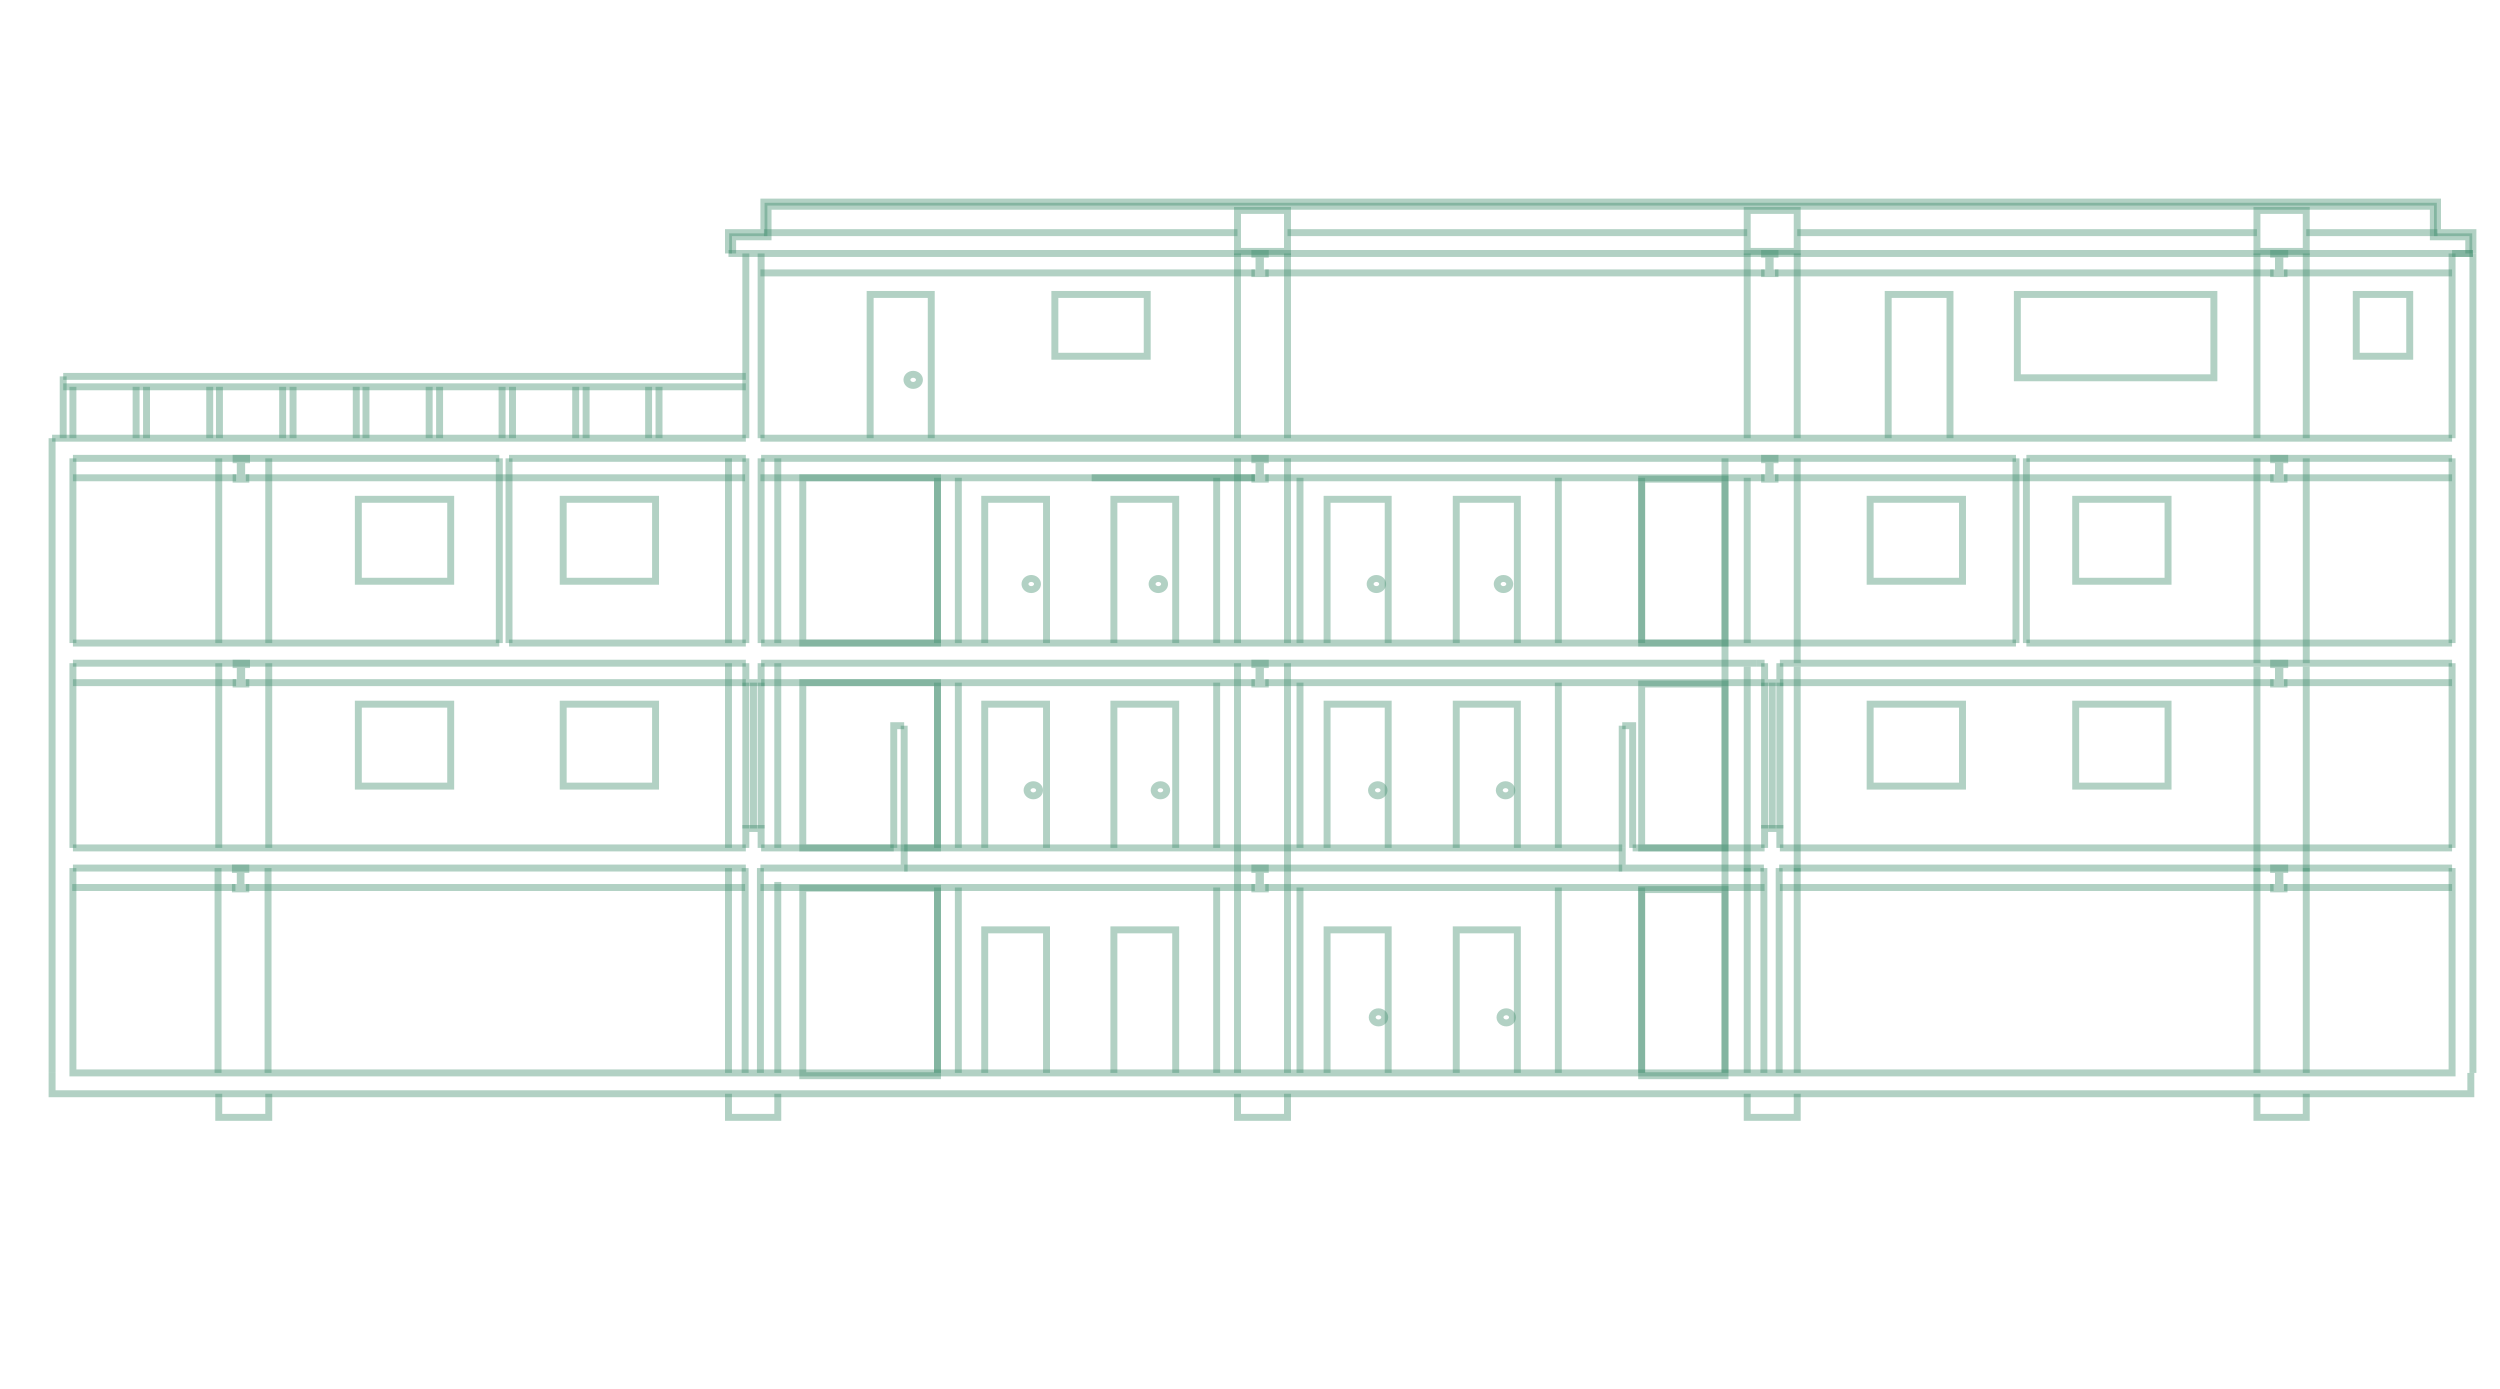 <?xml version="1.0" encoding="utf-8"?>
<!-- Generator: Adobe Illustrator 21.1.0, SVG Export Plug-In . SVG Version: 6.00 Build 0)  -->
<svg version="1.1" xmlns="http://www.w3.org/2000/svg" xmlns:xlink="http://www.w3.org/1999/xlink" x="0px" y="0px"
	 viewBox="0 0 360 200" style="enable-background:new 0 0 360 200;" xml:space="preserve">
<style type="text/css">
	.st0{opacity:0.4;fill:none;stroke:#3F8C6D;stroke-miterlimit:10;}
</style>
<g id="Layer_1">
</g>
<g id="Layer_5">
</g>
<g id="Layer_16">
	<rect x="115.6" y="68.8" class="st0" width="19.4" height="23.8"/>
	<rect x="236.4" y="69" class="st0" width="12" height="23.6"/>
	<rect x="115.6" y="98.3" class="st0" width="19.4" height="23.8"/>
	<rect x="236.4" y="98.5" class="st0" width="12" height="23.6"/>
	<rect x="115.6" y="127.9" class="st0" width="19.4" height="27"/>
	<rect x="236.4" y="128.1" class="st0" width="12" height="26.8"/>
</g>
<g id="stairs">
	<line class="st0" x1="236.4" y1="127.8" x2="236.4" y2="154.5"/>
	<line class="st0" x1="236.4" y1="68.8" x2="236.4" y2="92.6"/>
</g>
<g id="_x31_.0">
	<line class="st0" x1="248.4" y1="66" x2="248.4" y2="154.5"/>
</g>
<g id="_x2E_7">
	<line class="st0" x1="10.5" y1="92.6" x2="71.9" y2="92.6"/>
	<polyline class="st0" points="7.5,154.5 7.5,157.5 355.8,157.5 355.8,154.5 	"/>
	<line class="st0" x1="71.9" y1="66" x2="10.5" y2="66"/>
	<line class="st0" x1="107.4" y1="66" x2="73.3" y2="66"/>
	<line class="st0" x1="291.8" y1="92.6" x2="353.1" y2="92.6"/>
	<line class="st0" x1="109.6" y1="122.1" x2="128.7" y2="122.1"/>
	<line class="st0" x1="130.2" y1="104.5" x2="130.2" y2="122.1"/>
	<polyline class="st0" points="130.2,104.5 128.7,104.5 128.7,122.1 	"/>
	<line class="st0" x1="256.3" y1="122.1" x2="353.1" y2="122.1"/>
	<line class="st0" x1="254" y1="122.1" x2="254.1" y2="122.1"/>
	<line class="st0" x1="254.1" y1="95.5" x2="252.9" y2="95.5"/>
	<polyline class="st0" points="254.1,95.5 254.1,98.3 256.3,98.3 256.3,95.5 	"/>
	<polyline class="st0" points="254.1,122.1 254.1,119.3 256.3,119.3 256.3,122.1 	"/>
	<polyline class="st0" points="107.4,122.1 107.4,119.3 109.6,119.3 109.6,122.1 	"/>
	<polyline class="st0" points="107.4,95.5 107.4,98.3 109.6,98.3 109.6,95.5 	"/>
	<line class="st0" x1="10.5" y1="122.1" x2="107.4" y2="122.1"/>
	<line class="st0" x1="109.6" y1="92.6" x2="290.3" y2="92.6"/>
	<line class="st0" x1="73.3" y1="92.6" x2="107.4" y2="92.6"/>
	<line class="st0" x1="109.5" y1="63.1" x2="353.1" y2="63.1"/>
	<line class="st0" x1="353.1" y1="63.1" x2="353.1" y2="36.5"/>
	<line class="st0" x1="353.1" y1="92.6" x2="353.1" y2="66"/>
	<line class="st0" x1="353.1" y1="122.1" x2="353.1" y2="95.5"/>
	<polyline class="st0" points="353.1,125 353.1,154.5 10.5,154.5 10.5,125 	"/>
	<line class="st0" x1="7.5" y1="63.1" x2="107.4" y2="63.1"/>
	<line class="st0" x1="107.4" y1="63.1" x2="107.4" y2="36.5"/>
	<line class="st0" x1="107.4" y1="92.6" x2="107.4" y2="66"/>
	<line class="st0" x1="109.6" y1="66" x2="109.6" y2="92.6"/>
	<line class="st0" x1="109.6" y1="36.5" x2="109.6" y2="63.1"/>
	<line class="st0" x1="107.4" y1="95.5" x2="10.5" y2="95.5"/>
	<line class="st0" x1="10.5" y1="95.5" x2="10.5" y2="122.1"/>
	<line class="st0" x1="10.5" y1="66" x2="10.5" y2="92.6"/>
	<line class="st0" x1="7.5" y1="154.5" x2="7.5" y2="63.1"/>
	<line class="st0" x1="107.3" y1="154.5" x2="107.3" y2="125"/>
	<line class="st0" x1="256.2" y1="154.5" x2="256.2" y2="125"/>
	<line class="st0" x1="353.1" y1="36.5" x2="356.1" y2="36.5"/>
	<line class="st0" x1="356.1" y1="36.5" x2="356.1" y2="154.5"/>
	<polyline class="st0" points="104.9,36.5 104.9,33.5 110,33.5 110,29.1 351,29.1 351,33.5 356.1,33.5 356.1,36.5 	"/>
	<polyline class="st0" points="233.6,104.5 235.1,104.5 235.1,122.1 	"/>
	<line class="st0" x1="233.6" y1="104.5" x2="233.6" y2="122.1"/>
	<line class="st0" x1="109.5" y1="154.5" x2="109.5" y2="125"/>
	<line class="st0" x1="254" y1="154.5" x2="254" y2="125"/>
	<line class="st0" x1="254" y1="122.1" x2="235.1" y2="122.1"/>
</g>
<g id="_x2E_2">
	<line class="st0" x1="325" y1="33.5" x2="258.8" y2="33.5"/>
	<line class="st0" x1="9.1" y1="55.7" x2="107.4" y2="55.7"/>
	<line class="st0" x1="109.6" y1="98.3" x2="109.6" y2="119.3"/>
	<line class="st0" x1="107.4" y1="119.3" x2="107.4" y2="98.3"/>
	<line class="st0" x1="254.1" y1="119.3" x2="254.1" y2="98.3"/>
	<line class="st0" x1="256.3" y1="98.3" x2="256.3" y2="119.3"/>
	<line class="st0" x1="178.2" y1="33.5" x2="110" y2="33.5"/>
	<line class="st0" x1="251.6" y1="33.5" x2="185.4" y2="33.5"/>
	<line class="st0" x1="351" y1="33.5" x2="332.1" y2="33.5"/>
</g>
<g id="_x2E_5">
	<line class="st0" x1="353.1" y1="95.5" x2="256.3" y2="95.5"/>
	<line class="st0" x1="252.9" y1="95.5" x2="109.6" y2="95.5"/>
	<polyline class="st0" points="130.2,122.1 130.2,125 109.5,125 	"/>
	<polyline class="st0" points="254,125 233.6,125 233.6,122.1 	"/>
	<line class="st0" x1="107.4" y1="125" x2="10.5" y2="125"/>
	<line class="st0" x1="356.1" y1="36.5" x2="104.9" y2="36.5"/>
	<line class="st0" x1="353.1" y1="125" x2="256.2" y2="125"/>
	<line class="st0" x1="290.3" y1="66" x2="109.6" y2="66"/>
	<line class="st0" x1="353.1" y1="66" x2="291.8" y2="66"/>
	<line class="st0" x1="291.8" y1="66" x2="291.8" y2="92.6"/>
	<line class="st0" x1="290.3" y1="66" x2="290.3" y2="92.6"/>
	<line class="st0" x1="71.9" y1="66" x2="71.9" y2="92.6"/>
	<line class="st0" x1="73.3" y1="66" x2="73.3" y2="92.6"/>
	<polygon class="st0" points="254.7,66.2 254.1,66.2 254.1,66 255.6,66 255.6,66.2 254.9,66.2 254.9,68.8 255.6,68.8 255.6,69 
		254.1,69 254.1,68.8 254.7,68.8 	"/>
	<polygon class="st0" points="34.6,125.2 33.9,125.2 33.9,125 35.4,125 35.4,125.2 34.7,125.2 34.7,127.8 35.4,127.8 35.4,128 
		33.9,128 33.9,127.8 34.6,127.8 	"/>
	<polygon class="st0" points="34.6,95.7 34,95.7 34,95.5 35.5,95.5 35.5,95.7 34.8,95.7 34.8,98.3 35.4,98.3 35.4,98.5 34,98.5 
		34,98.3 34.6,98.3 	"/>
	<polygon class="st0" points="34.6,66.2 34,66.2 34,66 35.5,66 35.5,66.2 34.8,66.2 34.8,68.8 35.4,68.8 35.4,69 34,69 34,68.8 
		34.6,68.8 	"/>
	<polygon class="st0" points="328.1,125.2 327.4,125.2 327.4,125 329,125 329,125.2 328.3,125.2 328.3,127.8 328.9,127.8 328.9,128 
		327.4,128 327.4,127.8 328.1,127.8 	"/>
	<polygon class="st0" points="328.1,66.2 327.4,66.2 327.4,66 329,66 329,66.2 328.3,66.2 328.3,68.8 328.9,68.8 328.9,69 327.4,69 
		327.4,68.8 328.1,68.8 	"/>
	<polygon class="st0" points="328.1,36.6 327.4,36.6 327.4,36.5 329,36.5 329,36.6 328.3,36.6 328.3,39.3 328.9,39.3 328.9,39.4 
		327.4,39.4 327.4,39.3 328.1,39.3 	"/>
	<polygon class="st0" points="328.1,95.7 327.4,95.7 327.4,95.5 329,95.5 329,95.7 328.3,95.7 328.3,98.3 328.9,98.3 328.9,98.5 
		327.4,98.5 327.4,98.3 328.1,98.3 	"/>
	<polygon class="st0" points="254.7,36.6 254.1,36.6 254.1,36.5 255.6,36.5 255.6,36.6 254.9,36.6 254.9,39.3 255.6,39.3 
		255.6,39.4 254.1,39.4 254.1,39.3 254.7,39.3 	"/>
	<polygon class="st0" points="181.3,125.2 180.7,125.2 180.7,125 182.2,125 182.2,125.2 181.5,125.2 181.5,127.8 182.2,127.8 
		182.2,128 180.7,128 180.7,127.8 181.3,127.8 	"/>
	<polygon class="st0" points="181.3,95.7 180.7,95.7 180.7,95.5 182.2,95.5 182.2,95.7 181.5,95.7 181.5,98.3 182.2,98.3 
		182.2,98.5 180.7,98.5 180.7,98.3 181.3,98.3 	"/>
	<polygon class="st0" points="181.3,36.6 180.7,36.6 180.7,36.5 182.2,36.5 182.2,36.6 181.5,36.6 181.5,39.3 182.2,39.3 
		182.2,39.4 180.7,39.4 180.7,39.3 181.3,39.3 	"/>
	<polygon class="st0" points="181.3,66.2 180.7,66.2 180.7,66 182.2,66 182.2,66.2 181.5,66.2 181.5,68.8 182.2,68.8 182.2,69 
		180.7,69 180.7,68.8 181.3,68.8 	"/>
</g>
<g id="_x2E_3">
	<line class="st0" x1="135" y1="127.8" x2="135" y2="154.5"/>
	<line class="st0" x1="135" y1="68.8" x2="135" y2="92.6"/>
	<line class="st0" x1="135" y1="98.3" x2="135" y2="122.1"/>
	<line class="st0" x1="138" y1="127.8" x2="138" y2="154.5"/>
	<line class="st0" x1="138" y1="122.1" x2="138" y2="98.3"/>
	<line class="st0" x1="138" y1="92.6" x2="138" y2="68.8"/>
	<line class="st0" x1="224.4" y1="68.8" x2="224.4" y2="92.6"/>
	<line class="st0" x1="224.4" y1="98.3" x2="224.4" y2="122.1"/>
	<polygon class="st0" points="325,33.2 325,36.2 332.1,36.2 332.1,33.2 332.1,30.3 325,30.3 	"/>
	<line class="st0" x1="130.2" y1="122.1" x2="233.6" y2="122.1"/>
	<line class="st0" x1="233.6" y1="125" x2="130.2" y2="125"/>
	<line class="st0" x1="224.4" y1="127.8" x2="224.4" y2="154.5"/>
	<line class="st0" x1="175.2" y1="68.8" x2="175.2" y2="92.6"/>
	<polygon class="st0" points="251.6,33.2 251.6,36.2 258.8,36.2 258.8,33.2 258.8,30.3 251.6,30.3 	"/>
	<line class="st0" x1="175.2" y1="98.3" x2="175.2" y2="122.1"/>
	<line class="st0" x1="175.2" y1="127.8" x2="175.2" y2="154.5"/>
	<line class="st0" x1="187.2" y1="127.8" x2="187.2" y2="154.5"/>
	<line class="st0" x1="187.2" y1="98.3" x2="187.2" y2="122.1"/>
	<line class="st0" x1="187.2" y1="68.8" x2="187.2" y2="92.6"/>
	<polygon class="st0" points="178.2,33.2 178.2,36.2 185.4,36.2 185.4,33.2 185.4,30.3 178.2,30.3 	"/>
	<polyline class="st0" points="105.5,36.5 105.5,34.1 110.6,34.1 110.6,29.7 350.4,29.7 350.4,34.1 355.5,34.1 355.5,36.5 	"/>
</g>
<g id="light_details">
	<rect x="339.3" y="42.4" class="st0" width="7.7" height="8.9"/>
	<rect x="151.9" y="42.4" class="st0" width="13.3" height="8.9"/>
	<polyline class="st0" points="271.9,63.1 271.9,42.4 280.8,42.4 280.8,63.1 	"/>
	<line class="st0" x1="254.1" y1="98.3" x2="182.2" y2="98.3"/>
	<line class="st0" x1="327.4" y1="98.3" x2="256.3" y2="98.3"/>
	<line class="st0" x1="255.2" y1="98.3" x2="255.2" y2="119.3"/>
	<line class="st0" x1="107.4" y1="98.3" x2="35.4" y2="98.3"/>
	<line class="st0" x1="109.6" y1="98.3" x2="180.7" y2="98.3"/>
	<line class="st0" x1="108.5" y1="98.3" x2="108.5" y2="119.3"/>
	<rect x="298.9" y="101.4" class="st0" width="13.3" height="11.8"/>
	<rect x="269.3" y="101.4" class="st0" width="13.3" height="11.8"/>
	<rect x="51.6" y="101.4" class="st0" width="13.3" height="11.8"/>
	<rect x="81.1" y="101.4" class="st0" width="13.3" height="11.8"/>
	<rect x="81.1" y="71.9" class="st0" width="13.3" height="11.8"/>
	<rect x="51.6" y="71.9" class="st0" width="13.3" height="11.8"/>
	<rect x="269.3" y="71.9" class="st0" width="13.3" height="11.8"/>
	<rect x="298.9" y="71.9" class="st0" width="13.3" height="11.8"/>
	<polyline class="st0" points="209.7,154.5 209.7,133.9 218.5,133.9 218.5,154.5 	"/>
	<polyline class="st0" points="209.7,122.1 209.7,101.4 218.5,101.4 218.5,122.1 	"/>
	<polyline class="st0" points="209.7,92.6 209.7,71.9 218.5,71.9 218.5,92.6 	"/>
	<polyline class="st0" points="191.1,154.5 191.1,133.9 199.9,133.9 199.9,154.5 	"/>
	<polyline class="st0" points="191.1,122.1 191.1,101.4 199.9,101.4 199.9,122.1 	"/>
	<polyline class="st0" points="191.1,92.6 191.1,71.9 199.9,71.9 199.9,92.6 	"/>
	<polyline class="st0" points="160.4,122.1 160.4,101.4 169.3,101.4 169.3,122.1 	"/>
	<polyline class="st0" points="160.4,92.6 160.4,71.9 169.3,71.9 169.3,92.6 	"/>
	<polyline class="st0" points="141.8,92.6 141.8,71.9 150.7,71.9 150.7,92.6 	"/>
	<polyline class="st0" points="141.8,122.1 141.8,101.4 150.7,101.4 150.7,122.1 	"/>
	<line class="st0" x1="109.5" y1="39.3" x2="180.7" y2="39.3"/>
	<line class="st0" x1="109.5" y1="68.8" x2="180.7" y2="68.8"/>
	<line class="st0" x1="109.5" y1="127.8" x2="180.7" y2="127.8"/>
	<line class="st0" x1="327.4" y1="39.3" x2="255.6" y2="39.3"/>
	<line class="st0" x1="327.4" y1="68.8" x2="255.6" y2="68.8"/>
	<line class="st0" x1="33.9" y1="127.8" x2="10.4" y2="127.8"/>
	<line class="st0" x1="107.3" y1="127.8" x2="35.4" y2="127.8"/>
	<line class="st0" x1="254.1" y1="39.3" x2="182.2" y2="39.3"/>
	<line class="st0" x1="180.7" y1="68.8" x2="157.2" y2="68.8"/>
	<line class="st0" x1="254.1" y1="68.8" x2="182.2" y2="68.8"/>
	<line class="st0" x1="254.1" y1="127.8" x2="182.2" y2="127.8"/>
	<line class="st0" x1="328.9" y1="98.3" x2="353.1" y2="98.3"/>
	<line class="st0" x1="328.9" y1="39.3" x2="353.1" y2="39.3"/>
	<line class="st0" x1="328.9" y1="68.8" x2="353.1" y2="68.8"/>
	<line class="st0" x1="328.9" y1="127.8" x2="353.1" y2="127.8"/>
	<line class="st0" x1="327.4" y1="127.8" x2="256.3" y2="127.8"/>
	<line class="st0" x1="107.3" y1="68.8" x2="35.4" y2="68.8"/>
	<line class="st0" x1="34" y1="68.8" x2="10.5" y2="68.8"/>
	<line class="st0" x1="34" y1="98.3" x2="10.5" y2="98.3"/>
	<line class="st0" x1="9.1" y1="54.2" x2="107.4" y2="54.2"/>
	<line class="st0" x1="9.1" y1="54.2" x2="9.1" y2="63.1"/>
	<line class="st0" x1="10.5" y1="55.7" x2="10.5" y2="63.1"/>
	<line class="st0" x1="21.1" y1="55.7" x2="21.1" y2="63.1"/>
	<line class="st0" x1="19.6" y1="55.7" x2="19.6" y2="63.1"/>
	<line class="st0" x1="30.2" y1="55.7" x2="30.2" y2="63.1"/>
	<line class="st0" x1="31.6" y1="55.7" x2="31.6" y2="63.1"/>
	<line class="st0" x1="40.7" y1="55.7" x2="40.7" y2="63.1"/>
	<line class="st0" x1="42.2" y1="55.7" x2="42.2" y2="63.1"/>
	<line class="st0" x1="51.3" y1="55.7" x2="51.3" y2="63.1"/>
	<line class="st0" x1="52.7" y1="55.7" x2="52.7" y2="63.1"/>
	<line class="st0" x1="61.8" y1="55.7" x2="61.8" y2="63.1"/>
	<line class="st0" x1="63.3" y1="55.7" x2="63.3" y2="63.1"/>
	<polyline class="st0" points="125.3,63.1 125.3,42.4 134.1,42.4 134.1,63.1 	"/>
	<line class="st0" x1="72.3" y1="55.7" x2="72.3" y2="63.1"/>
	<line class="st0" x1="73.8" y1="55.7" x2="73.8" y2="63.1"/>
	<line class="st0" x1="82.9" y1="55.7" x2="82.9" y2="63.1"/>
	<line class="st0" x1="84.4" y1="55.7" x2="84.4" y2="63.1"/>
	<line class="st0" x1="93.4" y1="55.7" x2="93.4" y2="63.1"/>
	<line class="st0" x1="94.9" y1="55.7" x2="94.9" y2="63.1"/>
	<rect x="290.5" y="42.4" class="st0" width="28.3" height="12"/>
	<polyline class="st0" points="160.4,154.5 160.4,133.9 169.3,133.9 169.3,154.5 	"/>
	<polyline class="st0" points="141.8,154.5 141.8,133.9 150.7,133.9 150.7,154.5 	"/>
	<ellipse class="st0" cx="167.1" cy="113.8" rx="0.9" ry="0.8"/>
	<ellipse class="st0" cx="198.4" cy="113.8" rx="0.9" ry="0.8"/>
	<ellipse class="st0" cx="216.8" cy="113.8" rx="0.9" ry="0.8"/>
	<ellipse class="st0" cx="148.8" cy="113.8" rx="0.9" ry="0.8"/>
	<ellipse class="st0" cx="166.8" cy="84.1" rx="0.9" ry="0.8"/>
	<ellipse class="st0" cx="198.2" cy="84.1" rx="0.9" ry="0.8"/>
	<ellipse class="st0" cx="216.5" cy="84.1" rx="0.9" ry="0.8"/>
	<ellipse class="st0" cx="148.5" cy="84.1" rx="0.9" ry="0.8"/>
	<ellipse class="st0" cx="198.5" cy="146.5" rx="0.9" ry="0.8"/>
	<ellipse class="st0" cx="216.9" cy="146.5" rx="0.9" ry="0.8"/>
	<ellipse class="st0" cx="131.5" cy="54.7" rx="0.9" ry="0.8"/>
</g>
<g id="_x2E_01_grey">
	<polyline class="st0" points="325,157.5 325,160.9 332.1,160.9 332.1,157.5 	"/>
	<polyline class="st0" points="251.6,157.5 251.6,160.9 258.8,160.9 258.8,157.5 	"/>
	<polyline class="st0" points="178.2,157.5 178.2,160.9 185.4,160.9 185.4,157.5 	"/>
	<polyline class="st0" points="104.9,157.5 104.9,160.9 112,160.9 112,157.5 	"/>
	<polyline class="st0" points="31.5,157.5 31.5,160.9 38.7,160.9 38.7,157.5 	"/>
	<line class="st0" x1="104.9" y1="125" x2="104.9" y2="154.5"/>
	<line class="st0" x1="104.9" y1="66" x2="104.9" y2="92.6"/>
	<line class="st0" x1="112" y1="66" x2="112" y2="92.6"/>
	<line class="st0" x1="38.7" y1="66" x2="38.7" y2="92.6"/>
	<line class="st0" x1="31.5" y1="66" x2="31.5" y2="92.6"/>
	<line class="st0" x1="38.7" y1="95.5" x2="38.7" y2="122.1"/>
	<line class="st0" x1="31.5" y1="95.5" x2="31.5" y2="122.1"/>
	<line class="st0" x1="112" y1="95.5" x2="112" y2="122.1"/>
	<line class="st0" x1="104.9" y1="95.5" x2="104.9" y2="122.1"/>
	<line class="st0" x1="332.1" y1="125" x2="332.1" y2="154.5"/>
	<line class="st0" x1="325" y1="125" x2="325" y2="154.5"/>
	<line class="st0" x1="258.8" y1="125" x2="258.8" y2="154.5"/>
	<line class="st0" x1="251.6" y1="125" x2="251.6" y2="154.5"/>
	<line class="st0" x1="332.1" y1="96" x2="332.1" y2="125.5"/>
	<line class="st0" x1="325" y1="96" x2="325" y2="125.5"/>
	<line class="st0" x1="258.8" y1="96" x2="258.8" y2="125.5"/>
	<line class="st0" x1="332.1" y1="66" x2="332.1" y2="95.5"/>
	<line class="st0" x1="325" y1="66" x2="325" y2="95.5"/>
	<line class="st0" x1="258.8" y1="66" x2="258.8" y2="95.5"/>
	<line class="st0" x1="178.2" y1="125" x2="178.2" y2="154.5"/>
	<line class="st0" x1="185.4" y1="125" x2="185.4" y2="154.5"/>
	<line class="st0" x1="185.4" y1="95.5" x2="185.4" y2="125"/>
	<line class="st0" x1="178.2" y1="95.5" x2="178.2" y2="125"/>
	<line class="st0" x1="185.4" y1="36.5" x2="185.4" y2="63.1"/>
	<line class="st0" x1="178.2" y1="36.5" x2="178.2" y2="63.1"/>
	<line class="st0" x1="185.4" y1="66" x2="185.4" y2="92.6"/>
	<line class="st0" x1="178.2" y1="66" x2="178.2" y2="92.6"/>
	<line class="st0" x1="31.4" y1="125" x2="31.4" y2="154.5"/>
	<line class="st0" x1="38.6" y1="125" x2="38.6" y2="154.5"/>
	<line class="st0" x1="332.1" y1="36.5" x2="332.1" y2="63.1"/>
	<line class="st0" x1="325" y1="36.5" x2="325" y2="63.1"/>
	<line class="st0" x1="258.8" y1="36.5" x2="258.8" y2="63.1"/>
	<line class="st0" x1="251.6" y1="36.5" x2="251.6" y2="63.1"/>
	<line class="st0" x1="251.6" y1="68.8" x2="251.6" y2="92.6"/>
	<line class="st0" x1="112" y1="127" x2="112" y2="154.5"/>
	<line class="st0" x1="251.6" y1="96" x2="251.6" y2="125.5"/>
</g>
</svg>
